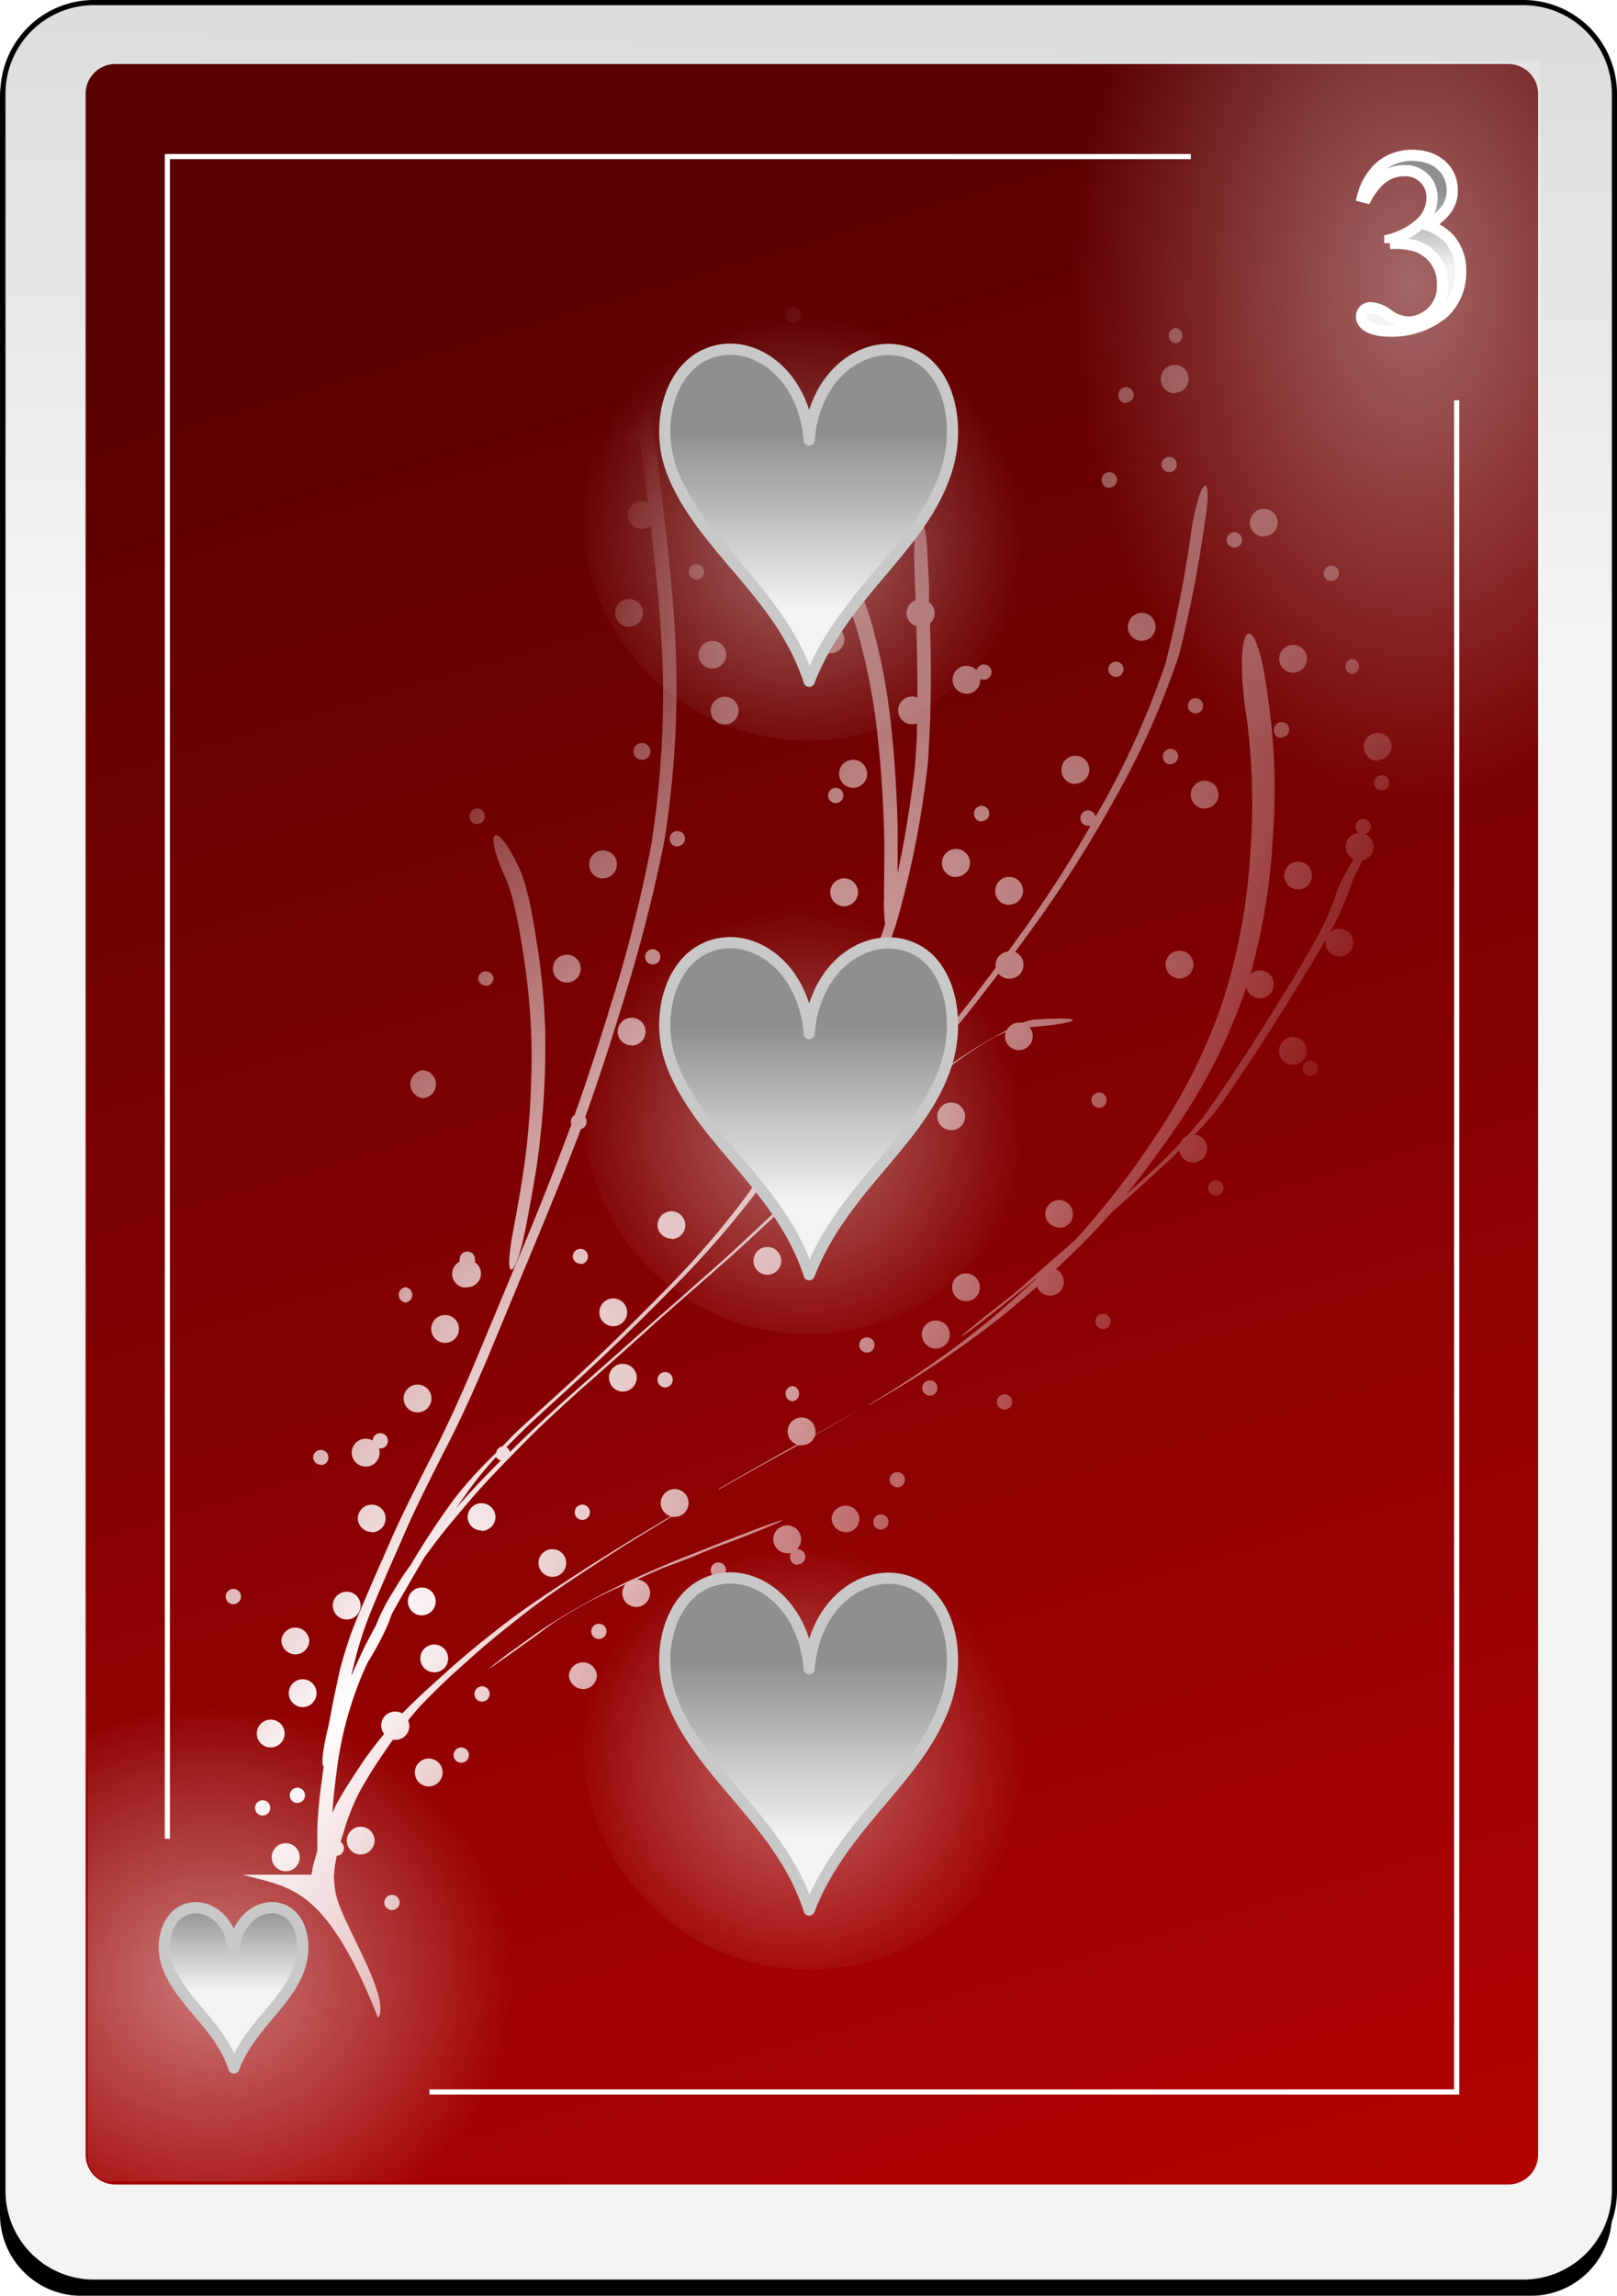 <svg id="Capa_1" data-name="Capa 1" xmlns="http://www.w3.org/2000/svg" xmlns:xlink="http://www.w3.org/1999/xlink" viewBox="0 0 144.26 204.72"><defs><style>.cls-1{filter:url(#h);}.cls-2,.cls-3,.cls-4{fill-rule:evenodd;}.cls-3{stroke:#000;fill:url(#Degradado_sin_nombre_287);}.cls-3,.cls-7{stroke-miterlimit:1.85;stroke-width:0.46px;}.cls-4{fill:url(#Degradado_sin_nombre_288);}.cls-11,.cls-13,.cls-15,.cls-5,.cls-6{isolation:isolate;}.cls-5{opacity:0.47;fill:url(#Degradado_sin_nombre_289);}.cls-6{opacity:0.4;fill:url(#Degradado_sin_nombre_290);}.cls-7{fill:none;}.cls-7,.cls-9{stroke:#fff;}.cls-12,.cls-14,.cls-16,.cls-8{stroke:#c8c8c8;stroke-linejoin:round;}.cls-8{fill:url(#Degradado_sin_nombre_291);}.cls-9{stroke-miterlimit:8.2;fill:url(#Degradado_sin_nombre_292);}.cls-10{fill:url(#Degradado_sin_nombre_293);}.cls-11,.cls-13,.cls-15{opacity:0.4;}.cls-11{fill:url(#Degradado_sin_nombre_294);}.cls-12{fill:url(#Degradado_sin_nombre_295);}.cls-13{fill:url(#Degradado_sin_nombre_296);}.cls-14{fill:url(#Degradado_sin_nombre_297);}.cls-15{fill:url(#Degradado_sin_nombre_298);}.cls-16{fill:url(#Degradado_sin_nombre_299);}</style><filter id="h" name="h"><feGaussianBlur stdDeviation="3.76"/></filter><linearGradient id="Degradado_sin_nombre_287" x1="114.59" y1="781.52" x2="124.07" y2="1295.93" gradientTransform="matrix(0.46, 0, 0, -0.46, 339.37, 425.87)" gradientUnits="userSpaceOnUse"><stop offset="0" stop-color="#f3f3f3"/><stop offset="1" stop-color="#8f8f8f"/></linearGradient><linearGradient id="Degradado_sin_nombre_288" x1="-261.92" y1="1152.18" x2="-129.66" y2="714.54" gradientTransform="matrix(0.49, 0, 0, -0.48, 493.57, 583.97)" gradientUnits="userSpaceOnUse"><stop offset="0" stop-color="#590000"/><stop offset="1" stop-color="#bf0303"/></linearGradient><radialGradient id="Degradado_sin_nombre_289" cx="124.5" cy="1837.59" r="58.67" gradientTransform="matrix(-0.46, 0, 0, 0.42, 395.59, -583.68)" gradientUnits="userSpaceOnUse"><stop offset="0" stop-color="#fff"/><stop offset="1" stop-color="#fff" stop-opacity="0"/></radialGradient><radialGradient id="Degradado_sin_nombre_290" cx="222.6" cy="733.49" r="63.15" gradientTransform="matrix(0.48, 0, 0, -0.73, 338.51, 572.34)" xlink:href="#Degradado_sin_nombre_289"/><linearGradient id="Degradado_sin_nombre_291" x1="308.36" y1="1226.17" x2="308.36" y2="1247.86" gradientTransform="matrix(0.33, 0, 0, -0.35, 239.1, 618.09)" xlink:href="#Degradado_sin_nombre_287"/><linearGradient id="Degradado_sin_nombre_292" x1="258.44" y1="1144.27" x2="258.44" y2="1147.54" gradientTransform="matrix(2.05, 0, 0, -2.05, -84.3, 2380.96)" xlink:href="#Degradado_sin_nombre_287"/><radialGradient id="Degradado_sin_nombre_293" cx="192.28" cy="1160.5" r="25.37" gradientTransform="matrix(1.7, 1.15, 4.4, -6.48, -5082.18, 7461.97)" xlink:href="#Degradado_sin_nombre_289"/><radialGradient id="Degradado_sin_nombre_294" cx="413.11" cy="1066.97" r="26.74" gradientTransform="matrix(0.75, 0, 0, -0.75, 80.86, 859.85)" xlink:href="#Degradado_sin_nombre_289"/><linearGradient id="Degradado_sin_nombre_295" x1="409.47" y1="1077.36" x2="409.47" y2="1099.05" gradientTransform="matrix(0.68, 0, 0, -0.72, 112.64, 841.39)" xlink:href="#Degradado_sin_nombre_287"/><radialGradient id="Degradado_sin_nombre_296" cx="413.11" cy="1066.97" r="26.74" gradientTransform="matrix(0.75, 0, 0, -0.75, 80.86, 912.77)" xlink:href="#Degradado_sin_nombre_289"/><linearGradient id="Degradado_sin_nombre_297" x1="409.47" y1="1077.36" x2="409.47" y2="1099.05" gradientTransform="matrix(0.68, 0, 0, -0.72, 112.64, 894.31)" xlink:href="#Degradado_sin_nombre_287"/><radialGradient id="Degradado_sin_nombre_298" cx="413.11" cy="1066.97" r="26.74" gradientTransform="matrix(0.75, 0, 0, -0.75, 80.86, 969.43)" xlink:href="#Degradado_sin_nombre_289"/><linearGradient id="Degradado_sin_nombre_299" x1="409.47" y1="1077.36" x2="409.47" y2="1099.05" gradientTransform="matrix(0.68, 0, 0, -0.72, 112.64, 950.96)" xlink:href="#Degradado_sin_nombre_287"/></defs><g class="cls-1"><path class="cls-2" d="M326.69,12.84H456a7.24,7.24,0,0,1,7.25,7.24h0V208.86a7.25,7.25,0,0,1-7.25,7.25H326.69a7.26,7.26,0,0,1-7.25-7.25h0V20.08a7.25,7.25,0,0,1,7.25-7.24" transform="translate(-319.44 -11.39)"/></g><path class="cls-3" d="M327.83,11.62h127.5a8.13,8.13,0,0,1,8.14,8.13h0v187a8.13,8.13,0,0,1-8.14,8.14H327.83a8.13,8.13,0,0,1-8.13-8.14h0v-187a8.13,8.13,0,0,1,8.13-8.13" transform="translate(-319.44 -11.39)"/><path class="cls-4" d="M329.73,17.1H454a2.66,2.66,0,0,1,2.66,2.65V203.53a2.66,2.66,0,0,1-2.66,2.65H329.73a2.65,2.65,0,0,1-2.65-2.65V19.75a2.65,2.65,0,0,1,2.65-2.65" transform="translate(-319.44 -11.39)"/><path class="cls-5" d="M379.56,205.91H329.41a2.12,2.12,0,0,1-2.13-2.12h0V158.28a2.12,2.12,0,0,1,2.13-2.12h50.15a2.13,2.13,0,0,1,2.13,2.12h0v45.51a2.13,2.13,0,0,1-2.13,2.12h0" transform="translate(-319.44 -11.39)"/><path class="cls-6" d="M396.88,16.84h60v92.78h-60Z" transform="translate(-319.44 -11.39)"/><path class="cls-7" d="M357.75,197.93H449.4V47.08M425.68,25.35H334.37v150" transform="translate(-319.44 -11.39)"/><path class="cls-8" d="M334.43,186.79c-.74-1.86-.22-4.22,1.29-5s3.38.07,4.17,1.91a5.37,5.37,0,0,1,.41,1.68,5.1,5.1,0,0,1,.4-1.68c.8-1.84,2.67-2.7,4.18-1.91s1.92,3.12,1.29,5c-1.1,3.28-4.41,5.18-5.87,9-1.21-3.77-4.59-5.73-5.87-9Z" transform="translate(-319.44 -11.39)"/><path class="cls-9" d="M443.43,33.11a6.33,6.33,0,0,1,2.4.25,3.46,3.46,0,0,1,2.3,3.36,3.16,3.16,0,0,1-3,3.39,3.19,3.19,0,0,1-1.91-.71,2.87,2.87,0,0,0-1.45-.57.78.78,0,0,0-.86.8c0,.79,1,1.29,2.56,1.29a7.38,7.38,0,0,0,4.62-1.52,4.87,4.87,0,0,0,1.66-3.77,4.28,4.28,0,0,0-1-2.93,4.75,4.75,0,0,0-1.88-1.21c1.57-1.06,2.13-1.91,2.13-3.13,0-1.84-1.45-3.12-3.54-3.12a4.34,4.34,0,0,0-3,1.12A5.48,5.48,0,0,0,441,28.93l.34.09c.93-1.66,2-2.41,3.39-2.41A2.36,2.36,0,0,1,447.2,29a3.13,3.13,0,0,1-.91,2.2,6.45,6.45,0,0,1-2.86,1.57v.3" transform="translate(-319.44 -11.39)"/><path class="cls-10" d="M353.21,191.29c1.08-1.85-3.22-8.39-3.77-10.87a4.25,4.25,0,0,1-.12-.62,9.86,9.86,0,0,1-.09-1.07,10.68,10.68,0,0,1,.26-1.86.68.68,0,0,0,.63-.68.67.67,0,0,0-.29-.56c.14-.47.29-.94.43-1.41a19.65,19.65,0,0,1,1.23-3,39.13,39.13,0,0,1,2.24-3.59c.24-.37.5-.74.76-1.1h.22a1.23,1.23,0,0,0,1.25-1.23,1.19,1.19,0,0,0-.12-.5l.93-1.11a59.45,59.45,0,0,1,4.37-4.18c1.66-1.53,3.42-2.92,5.19-4.31,2.11-1.64,4.35-3.09,6.58-4.55s4.26-2.68,6.42-4a1.45,1.45,0,0,0,.3,0,1.24,1.24,0,0,0,0-2.48,1.25,1.25,0,0,0-1.24,1.25,1.23,1.23,0,0,0,.89,1.18l-.6.35c-2.63,1.57-5.24,3.16-7.81,4.83-2.24,1.46-4.5,2.92-6.61,4.56-1.78,1.38-3.53,2.8-5.19,4.32-1.27,1.14-2.55,2.29-3.74,3.52a1.18,1.18,0,0,0-.62-.17,1.24,1.24,0,0,0-1,2,31.52,31.52,0,0,0-2.09,2.78c-.78,1.18-1.57,2.36-2.23,3.61l-.29.63c.06-1.26.22-2.5.38-3.74a32.85,32.85,0,0,1,1.07-5.18,31.28,31.28,0,0,1,1.7-4.5,26.38,26.38,0,0,0,1.78-3.33c.11-.25.2-.52.29-.77l.07-.19c.89-1.61,1.81-3.18,2.74-4.77.06-.1.12-.19.17-.29l1.06-1.43c1-1.31,2.09-2.57,3.16-3.83,1.38-1.6,2.87-3.11,4.35-4.62,1.66-1.72,3.43-3.32,5.2-4.93q2.88-2.53,5.74-5.1c2-1.82,4.07-3.6,6.11-5.4,2.3-2,4.53-4.07,6.74-6.17,1.17-1.12,2.33-2.24,3.48-3.38-.24.29,1.11-.73,3.45-2.72s4.56-3.82,6.94-5.63a33.27,33.27,0,0,1,4.65-3.18l1-.45a1.05,1.05,0,0,0-.08.36,1.24,1.24,0,1,0,2.18-.8c4.58-.33,5.52-1,.56-.68a3.92,3.92,0,0,0-1.17.28,1.12,1.12,0,0,0-.32,0,1.22,1.22,0,0,0-1.1.68,45.11,45.11,0,0,0-7,4.52c-2.36,1.8-4.65,3.7-6.91,5.62-.93.8-1.56,1.36-1.91,1.7,1.18-1.17,2.36-2.35,3.52-3.54,2.56-2.57,5-5.29,7.33-8,1.46-1.75,2.86-3.54,4.23-5.35a1.27,1.27,0,0,0,1,.45,1.24,1.24,0,0,0,.49-2.38c.62-.83,1.22-1.67,1.83-2.5a112,112,0,0,0,7.08-11.18,73.85,73.85,0,0,0,5.71-12.78,113.26,113.26,0,0,0,2.31-11.88c.76-4.78-.43-4.08-1.19.7a111.53,111.53,0,0,1-2.31,11.87,74.57,74.57,0,0,1-5.72,12.78c-.17.3-.36.6-.54.91a.68.68,0,0,0-.66-.55.69.69,0,0,0-.68.69.67.67,0,0,0,.68.68.59.59,0,0,0,.23,0,109.47,109.47,0,0,1-6.11,9.49l-1.25,1.73a1.22,1.22,0,0,0-1.12,1.21,1.9,1.9,0,0,0,0,.25c-1.67,2.24-3.38,4.45-5.17,6.59-2.35,2.77-4.77,5.48-7.33,8.06s-4.85,4.89-7.35,7.26c-2.21,2.1-4.44,4.17-6.75,6.17-2,1.8-4.09,3.58-6.11,5.4l-5.76,5.1c-1.64,1.5-3.29,3-4.85,4.58a.68.68,0,0,0-.32-.42c.61-.63,1.23-1.24,1.86-1.85,2.05-1.93,4.17-3.81,6.23-5.74,2.42-2.28,4.79-4.62,7.12-7a81.92,81.92,0,0,0,7.41-8.6A96.69,96.69,0,0,0,394,106.16a73.22,73.22,0,0,0,5.43-12.53,85,85,0,0,0,2.8-14.31A118.15,118.15,0,0,0,402.4,67a1.23,1.23,0,0,0,.42-.92,1.25,1.25,0,0,0-.5-1c0-.5,0-1,0-1.52L402.19,61c-.17-4.81-1.35-4.12-1.17.68,0,.85.05,1.71.09,2.56,0,.22,0,.45,0,.67a1.25,1.25,0,0,0-.79,1.16,1.21,1.21,0,0,0,.87,1.16c.06,2.12.11,4.25.1,6.37a1.29,1.29,0,0,0-.48-.1,1.24,1.24,0,1,0,0,2.48,1.28,1.28,0,0,0,.44-.09c0,1.37-.1,2.75-.21,4.12-.38,3.09-.86,6.19-1.52,9.24,0-1.45,0-2.92,0-4.38-.11-3.45-.32-6.9-.77-10.33a55.09,55.09,0,0,0-1.39-7,23.9,23.9,0,0,0-1.16-3.4,3.81,3.81,0,0,0-.55-.91c-3.91-3.51-5.22-2.71-1.28.75a3.51,3.51,0,0,1,.55.88,24.11,24.11,0,0,1,1.18,3.41,56.69,56.69,0,0,1,1.42,6.95,102.14,102.14,0,0,1,.79,10.33c.06,1.93,0,3.85,0,5.77a15.36,15.36,0,0,0,.09,2.49l-.15.48q-1.19,3.54-2.68,7a1.23,1.23,0,0,0-2.3.6,1.23,1.23,0,0,0,1.23,1.25l.25,0c-.61,1.27-1.24,2.52-1.93,3.75a97,97,0,0,1-6.75,11.09,80.91,80.91,0,0,1-7.42,8.59c-2.34,2.37-4.7,4.72-7.13,7-2.06,1.93-4.19,3.8-6.25,5.74l-1,1.05a.69.69,0,0,0-.57.58A38.26,38.26,0,0,0,360,145a70.38,70.38,0,0,0-3.91,5.92c-.45.61-.87,1.23-1.26,1.88s-.85,1.34-1.19,2.06a12.57,12.57,0,0,0-.65,1.45s0,0,0,0c-.34.62-.68,1.25-1,1.88-.41.86-.81,1.73-1.19,2.6,0-.15.05-.29.09-.44a36.2,36.2,0,0,1,1-3.56c.49-1.41,1.07-2.77,1.66-4.13.71-1.67,1.46-3.32,2.18-5,1-2.24,2.12-4.43,3.22-6.62,1.41-2.68,2.65-5.43,3.84-8.21,1.42-3.39,2.82-6.79,4.23-10.19s2.9-7,4.23-10.56a.7.7,0,0,0,.52-.67.62.62,0,0,0-.13-.4c1.35-3.73,2.54-7.51,3.7-11.29,1.33-4.4,2.48-8.85,3.37-13.36a86.89,86.89,0,0,0,1.06-15.87c-.16-5.4-.79-10.77-1.45-16.12-.4-3.23-.89-6.44-1.39-9.65a11,11,0,0,0-.72-2.86,1.23,1.23,0,0,0,.39.07,1.25,1.25,0,0,0,1.24-1.24,1.23,1.23,0,0,0-1.24-1.23,1.24,1.24,0,0,0-.9,2.08c-.24.34-.3,1.66,0,3.86.23,1.42.44,2.85.66,4.27a.74.74,0,0,0-.48-.17.68.68,0,0,0,0,1.36.71.71,0,0,0,.61-.36c.22,1.51.43,3,.62,4.55l.14,1.16a1.2,1.2,0,0,0-.56-.15,1.24,1.24,0,1,0,.8,2.18c.51,4.29.95,8.61,1.08,12.93a86.91,86.91,0,0,1-1.08,15.87c-.9,4.51-2,9-3.38,13.37-1.07,3.5-2.18,7-3.41,10.41a.67.67,0,0,0-.33.59.7.7,0,0,0,.05.25l-.27.71c-1.38,3.68-2.83,7.35-4.37,11q-2.12,5.09-4.25,10.18c-1.19,2.79-2.44,5.55-3.85,8.23-1.11,2.2-2.23,4.38-3.23,6.62-.73,1.67-1.47,3.33-2.19,5-.58,1.37-1.18,2.73-1.67,4.13-.37,1.18-.77,2.35-1,3.57-.21,1-.44,2-.62,3.05-.09.45-.17.89-.27,1.34-.53,2.17-.58,3.28-.38,3.45-.06.36-.11.74-.15,1.11a40.07,40.07,0,0,0-.42,4.38c0,.67,0,1.35,0,2-.15.5-.3,1-.42,1.52,0,.2-.07.4-.11.61h-6.09c4.09,1.18,7.29.83,12,12.66Zm1.2-9.58a.68.68,0,1,0-.68-.68A.68.68,0,0,0,354.41,181.71Zm-9.49-3.46a1.25,1.25,0,1,0-1.24-1.25A1.25,1.25,0,0,0,344.92,178.25Zm6.69-1.49a1.26,1.26,0,0,0,1.25-1.25,1.25,1.25,0,0,0-1.25-1.23,1.23,1.23,0,0,0-1.23,1.23A1.25,1.25,0,0,0,351.61,176.76Zm-8.74-3.48a.68.68,0,1,0-.68-.68A.68.68,0,0,0,342.87,173.28Zm3.1-1.12a.68.68,0,0,0,0-1.36.68.68,0,0,0,0,1.36Zm11.71-1.47a1.26,1.26,0,0,0,1.25-1.25,1.24,1.24,0,0,0-2.48,0A1.25,1.25,0,0,0,357.68,170.69Zm2.91-2.12a.68.68,0,1,0-.68-.68A.67.67,0,0,0,360.59,168.57Zm-17-1.36a1.24,1.24,0,1,0-1.24-1.23A1.24,1.24,0,0,0,343.55,167.21Zm2.86-3.6a1.24,1.24,0,0,0,1.23-1.24,1.24,1.24,0,0,0-2.48,0A1.25,1.25,0,0,0,346.41,163.61Zm16-.49a.68.68,0,1,0-.68-.68A.67.67,0,0,0,362.46,163.12Zm9-1.11a1.25,1.25,0,0,0,1.24-1.25,1.25,1.25,0,0,0-2.49,0A1.26,1.26,0,0,0,371.45,162Zm-13.26-1.5a1.22,1.22,0,0,0,1.23-1.23,1.24,1.24,0,1,0-1.23,1.23Zm4.85-.3c.06,0,1.46-1,3.74-2.62,1-.72,1.92-1.47,3-2.1a43.79,43.79,0,0,1,4.52-2.41l.95-.42a1.21,1.21,0,0,0-.29.78,1.24,1.24,0,1,0,2.48,0,1.22,1.22,0,0,0-1.17-1.21c1.08-.48,2.17-1,3.27-1.38s2.48-1,3.73-1.48l1.59-.59c4.89-1.87,6.16-2.62,1.27-.74l-1.6.61c-1.26.48-2.48,1-3.73,1.47-1.78.69-3.52,1.47-5.26,2.25a68,68,0,0,0-7,3.83c-1,.63-2,1.38-3,2.1a30.22,30.22,0,0,0-2.49,1.91Zm-17.25-1.3a1.25,1.25,0,0,0,1.24-1.25,1.25,1.25,0,0,0-2.49,0A1.26,1.26,0,0,0,345.79,158.91Zm27.08-1.37a.68.68,0,1,0,0-1.36.68.68,0,1,0,0,1.36Zm-22.49-1.74a1.24,1.24,0,0,0,1.23-1.24,1.24,1.24,0,0,0-2.48,0A1.25,1.25,0,0,0,350.38,155.8Zm6.69-.37a1.24,1.24,0,0,0,0-2.48,1.24,1.24,0,1,0,0,2.48Zm-16.81-1a.68.68,0,1,0-.68-.68A.68.68,0,0,0,340.26,154.44Zm43.27-2.36a.68.68,0,1,0-.68-.68A.67.67,0,0,0,383.53,152.08ZM368.72,152a1.23,1.23,0,0,0,1.23-1.24,1.22,1.22,0,0,0-1.23-1.23,1.23,1.23,0,0,0-1.24,1.23A1.25,1.25,0,0,0,368.72,152Zm21.88-1.11a.68.68,0,0,0,0-1.36h-.06a1.22,1.22,0,0,0,.37-.87,1.24,1.24,0,1,0-1.24,1.23,1.29,1.29,0,0,0,.35,0,.72.72,0,0,0-.1.36.68.68,0,0,0,.68.68Zm4.28-2.86a1.25,1.25,0,0,0,1.24-1.24,1.25,1.25,0,0,0-2.49,0A1.25,1.25,0,0,0,394.88,148Zm-42.27,0a1.24,1.24,0,0,0,1.23-1.24,1.22,1.22,0,0,0-1.23-1.23,1.24,1.24,0,0,0-1.25,1.23A1.25,1.25,0,0,0,352.61,148Zm9.78-.13a1.24,1.24,0,0,0,1.25-1.23,1.25,1.25,0,0,0-1.25-1.24,1.24,1.24,0,0,0-1.23,1.24A1.22,1.22,0,0,0,362.39,147.86Zm35.64-.11a.68.68,0,1,0,0-1.36.68.68,0,0,0,0,1.36Zm-26.64-.87a.68.68,0,1,0,0-1.36.68.68,0,0,0,0,1.36ZM360,146.07l1.23-1.76a33.23,33.23,0,0,1,2.47-3,.7.7,0,0,0,.42.31c-1.33,1.35-2.66,2.72-3.9,4.16l-.22.26Zm23.58-1.87,4-2.26,3.06-1.68a1.29,1.29,0,0,0,.35,0,1.22,1.22,0,0,0,1.18-.91q2.14-1.21,4.26-2.44l-4.24,2.39a1.18,1.18,0,0,0,0-.27,1.24,1.24,0,1,0-1.64,1.17l-1,.54q-3,1.69-6,3.42Zm15.91-.18a.68.68,0,1,0-.68-.68A.68.68,0,0,0,399.53,144Zm-47.43-1.85a1.25,1.25,0,0,0,1.25-1.25,1.16,1.16,0,0,0-.07-.37h.13a.68.68,0,0,0,.68-.68.69.69,0,0,0-.68-.69.68.68,0,0,0-.68.66,1.34,1.34,0,0,0-.63-.16,1.24,1.24,0,0,0,0,2.48Zm-4-.13a.68.68,0,1,0-.68-.68A.68.68,0,0,0,348.07,142Zm8.63-4.71a1.24,1.24,0,0,0,0-2.48,1.24,1.24,0,1,0,0,2.48Zm52.37-.25a.68.68,0,1,0-.68-.68A.68.68,0,0,0,409.07,137.08ZM397,136.66l1.85-1.07a87.94,87.94,0,0,0,8.91-6q2.17-1.67,4.2-3.48a1.23,1.23,0,0,0,1.16.81,1.22,1.22,0,0,0,1.23-1.23,1.23,1.23,0,0,0-.71-1.13c1-.92,1.94-1.85,2.89-2.81.69-.7,1.35-1.42,2-2.16l.1-.09c2-1.8,4-3.58,5.94-5.43l.09-.1a1.24,1.24,0,0,0,2.47-.17,1.25,1.25,0,0,0-1.1-1.24,25.57,25.57,0,0,0,3.09-3.79c1.17-1.72,2.33-3.45,3.45-5.2s2.21-3.51,3.29-5.28c.62-1,1.24-2,1.84-3.1a1,1,0,0,0,0,.25,1.24,1.24,0,0,0,1.23,1.24,1.25,1.25,0,0,0,1.25-1.24,1.24,1.24,0,0,0-1.25-1.23,1.25,1.25,0,0,0-.86.34l.5-.91a26.33,26.33,0,0,0,1.27-2.94,11.36,11.36,0,0,1,.44-1.15c.28-.56.52-1,.71-1.44a1.24,1.24,0,0,0,1-1.22,1.26,1.26,0,0,0-.75-1.15.66.66,0,0,0,.5-.65.68.68,0,1,0-1.36,0,.71.71,0,0,0,.31.57A1.23,1.23,0,0,0,440.2,88c-.37.61-.78,1.35-1.25,2.29a12.27,12.27,0,0,0-.43,1.15,24.39,24.39,0,0,1-1.26,2.93c-.82,1.58-1.75,3.12-2.67,4.65-1.07,1.77-2.18,3.52-3.29,5.27s-2.28,3.48-3.45,5.2a23.12,23.12,0,0,1-2.53,3.2,1.29,1.29,0,0,0-.61.67l-1.39,1.42q-1.68,1.59-3.39,3.13c1.59-2,3.06-4,4.49-6.07a51.1,51.1,0,0,0,6-11.79c.08-.21.14-.43.21-.64a1.24,1.24,0,1,0,1.21-1.49,1.26,1.26,0,0,0-.84.33A56.22,56.22,0,0,0,433,86a55.84,55.84,0,0,0-.49-12.72c-1-7.9-3-6.79-2,1.11A56.61,56.61,0,0,1,431,87.14a52.85,52.85,0,0,1-2.62,14,51.27,51.27,0,0,1-6,11.81,76,76,0,0,1-7,9c-1.47,1.3-3,2.6-4.44,3.88-1.07,1-2.21,1.82-3.33,2.71-3.91,3.13-2.68,2.41,1.23-.71,1-.81,2.05-1.6,3-2.45a.2.2,0,0,0,0,.07c-2,1.86-4,3.64-6.16,5.29a87.1,87.1,0,0,1-8.75,5.91Zm-6.87-.31a.69.69,0,0,0,0-1.37.69.69,0,0,0,0,1.37Zm12.4-.51a.71.71,0,0,0,.55-.68.68.68,0,1,0-.68.68ZM375,135.48a1.26,1.26,0,0,0,1.25-1.25A1.25,1.25,0,0,0,375,133a1.23,1.23,0,0,0-1.23,1.23A1.25,1.25,0,0,0,375,135.48Zm3.78-.38a.68.68,0,1,0-.68-.68A.68.68,0,0,0,378.82,135.1Zm18-3.1a.68.68,0,1,0-.68-.68A.68.68,0,0,0,396.8,132Zm6.13-.36a1.25,1.25,0,1,0-1.23-1.25A1.26,1.26,0,0,0,402.93,131.64Zm-43.76-.51a1.24,1.24,0,1,0-1.24-1.23A1.24,1.24,0,0,0,359.17,131.13Zm58.7-1.23a.68.68,0,1,0-.68-.68A.68.68,0,0,0,417.87,129.9Zm-43.7-.25a1.24,1.24,0,1,0,0-2.48,1.24,1.24,0,0,0,0,2.48Zm-18.53-2.11a.69.69,0,0,0,0-1.37.69.69,0,0,0,0,1.37Zm50-.12a1.24,1.24,0,1,0,0-2.48,1.24,1.24,0,1,0,0,2.48Zm-44.5-1.25a1.22,1.22,0,0,0,1.23-1.23,1.24,1.24,0,0,0-.54-1,.59.59,0,0,0,0-.27.68.68,0,1,0-1.36,0,.54.54,0,0,0,0,.22,1.22,1.22,0,0,0,.58,2.31Zm26.78-1.11a1.24,1.24,0,0,0,0-2.48,1.24,1.24,0,1,0,0,2.48Zm-22.84-.45c.29,0,.85-1.43,1.33-4s1-5.19,1.25-7.82a72.17,72.17,0,0,0,.43-9.75,61.2,61.2,0,0,0-.69-7.28c-.26-1.62-.5-3.24-.91-4.83a16.39,16.39,0,0,0-.58-1.84c-2.15-4.79-3.51-4-1.28.73a13,13,0,0,1,.58,1.83c.42,1.59.68,3.22.94,4.84a60.89,60.89,0,0,1,.71,7.26,73.74,73.74,0,0,1-.4,9.74c-.29,2.62-.76,5.22-1.25,7.82-.42,2.26-.38,3.31-.13,3.29Zm26.49,0a.69.69,0,0,0,0-1.37.69.69,0,0,0,0,1.37Zm-20.33-.5a.68.68,0,1,0-.68-.68A.68.68,0,0,0,371.26,124.07Zm8.13-2.23a1.24,1.24,0,1,0-1.25-1.24A1.24,1.24,0,0,0,379.39,121.84Zm34.58-1a1.22,1.22,0,0,0,1.23-1.23,1.24,1.24,0,0,0-1.23-1.25,1.25,1.25,0,0,0-1.24,1.25A1.24,1.24,0,0,0,414,120.84ZM427.91,118a.68.68,0,1,0-.68-.68A.68.68,0,0,0,427.91,118Zm-23.62-5.83a1.23,1.23,0,0,0,1.25-1.23,1.24,1.24,0,1,0-2.48,0A1.22,1.22,0,0,0,404.29,112.16Zm13.2-2a.68.68,0,1,0,0-1.36.68.68,0,0,0,0,1.36Zm-60.3-.86a1.25,1.25,0,0,0,0-2.49,1.25,1.25,0,0,0,0,2.49Zm31.37-.5a1.24,1.24,0,0,0,0-2.48,1.24,1.24,0,1,0,0,2.48Zm47.78-1.48a.68.68,0,1,0,0-1.36.68.68,0,0,0,0,1.36Zm-1.55-1a1.24,1.24,0,1,0-1.24-1.23A1.24,1.24,0,0,0,434.79,106.34ZM396.24,106a1.25,1.25,0,0,0,0-2.5,1.25,1.25,0,0,0,0,2.5Zm-20.46-1.38a1.24,1.24,0,1,0-1.23-1.23A1.22,1.22,0,0,0,375.78,104.6Zm-13-5.32a.7.7,0,0,0,.69-.69.69.69,0,0,0-1.37,0A.7.7,0,0,0,362.82,99.28ZM370,99a1.24,1.24,0,1,0-1.23-1.23A1.24,1.24,0,0,0,370,99Zm54.67-.36a1.24,1.24,0,1,0,0-2.48,1.24,1.24,0,0,0,0,2.48Zm-47-1.25a.68.68,0,1,0,0-1.36.68.68,0,1,0,0,1.36Zm17.17-5.2A1.24,1.24,0,1,0,393.51,91,1.26,1.26,0,0,0,394.76,92.21Zm14.62-.13a1.24,1.24,0,1,0-1.23-1.23A1.23,1.23,0,0,0,409.38,92.08Zm25.79-1.36a1.24,1.24,0,0,0,0-2.48,1.24,1.24,0,1,0,0,2.48Zm-62-1a1.24,1.24,0,0,0,1.23-1.24,1.24,1.24,0,0,0-2.48,0A1.25,1.25,0,0,0,373.19,89.73Zm31.48-.13a1.24,1.24,0,0,0,1.25-1.23,1.25,1.25,0,0,0-2.5,0A1.24,1.24,0,0,0,404.67,89.6Zm-24.85-2.72a.68.68,0,1,0-.69-.68A.69.69,0,0,0,379.82,86.88Zm-17.86-2a.68.68,0,1,0-.69-.68A.69.69,0,0,0,362,84.89Zm45-.24a.68.68,0,1,0-.68-.68A.68.68,0,0,0,407,84.65Zm19.89-1.12a1.24,1.24,0,1,0,0-2.48,1.24,1.24,0,0,0,0,2.48ZM394,83a.68.68,0,1,0,0-1.36A.68.68,0,0,0,394,83Zm48.71-1.12a.68.68,0,1,0,0-1.36.68.68,0,0,0,0,1.36Zm-47.16-.24a1.25,1.25,0,0,0,0-2.5,1.25,1.25,0,0,0,0,2.5Zm19.83-.38a1.24,1.24,0,1,0-1.24-1.25A1.24,1.24,0,0,0,415.33,81.3Zm8.5-1.74a.68.68,0,1,0-.69-.68A.68.68,0,0,0,423.83,79.56Zm18.53-.38A1.22,1.22,0,0,0,443.59,78a1.24,1.24,0,1,0-1.23,1.23Zm-65.63,0a.75.75,0,1,0-.14,0Zm57-2a.68.68,0,0,0,.68-.68.68.68,0,1,0-1.36,0A.67.67,0,0,0,433.74,77.21ZM384.1,76a1.24,1.24,0,1,0-1.25-1.25A1.24,1.24,0,0,0,384.1,76Zm42-1a.68.68,0,0,0,.68-.68.68.68,0,1,0-1.36,0A.67.67,0,0,0,426.06,75Zm-20.4-1.74A1.25,1.25,0,0,0,406.9,72s0,0,0-.07a.66.66,0,0,0,.32.07.68.68,0,1,0-.66-.86,1.24,1.24,0,1,0-.89,2.1ZM419,71.75a.68.68,0,1,0-.68-.68A.68.68,0,0,0,419,71.75Zm21.08-.24a.69.69,0,0,0,0-1.37.69.69,0,0,0,0,1.37Zm-5.28-.13a1.24,1.24,0,1,0-1.24-1.24A1.24,1.24,0,0,0,434.79,71.38ZM383,71a1.24,1.24,0,0,0,1.23-1.24A1.22,1.22,0,0,0,383,68.54a1.24,1.24,0,0,0-1.25,1.23A1.25,1.25,0,0,0,383,71Zm10.53-1.36A1.24,1.24,0,1,0,392.35,68a.7.7,0,0,0-.2.48.67.67,0,0,0,.31.57,1.23,1.23,0,0,0,1.05.62Zm27.77-1.11a1.25,1.25,0,0,0,1.24-1.25,1.24,1.24,0,0,0-2.48,0A1.25,1.25,0,0,0,421.28,68.54Zm-45.75-1.25a1.24,1.24,0,1,0-1.23-1.23A1.24,1.24,0,0,0,375.53,67.29Zm20.9-3.84a.68.68,0,1,0,0-1.36.68.68,0,0,0,0,1.36Zm41.77-.25a.68.68,0,1,0-.68-.68A.67.67,0,0,0,438.2,63.2Zm-56.65-.13a.68.68,0,1,0,0-1.36.68.68,0,1,0,0,1.36Zm48-2.85a.68.68,0,1,0-.68-.68A.68.68,0,0,0,429.52,60.22Zm2.67-1A1.25,1.25,0,0,0,433.43,58a1.24,1.24,0,1,0-1.24,1.24Zm-44.56-1.49a.68.68,0,1,0,0-1.36.68.68,0,1,0,0,1.36Zm5.64-.49a1.24,1.24,0,0,0,0-2.48,1.24,1.24,0,1,0,0,2.48Zm-10.67-2A1.23,1.23,0,0,0,383.85,54a1.25,1.25,0,0,0-2.49,0A1.23,1.23,0,0,0,382.6,55.26Zm35.76-.36a.69.69,0,0,0,.68-.7.68.68,0,0,0-1.36,0A.7.7,0,0,0,418.36,54.9Zm-16.05-.13a1.24,1.24,0,1,0,0-2.48,1.24,1.24,0,0,0,0,2.48Zm21.39-1.25a.68.68,0,1,0,0-1.36.68.68,0,1,0,0,1.36Zm-23.93-2.84a.68.68,0,1,0,0-1.36.68.68,0,0,0,0,1.36Zm-26.58-.37a1.24,1.24,0,1,0-1.25-1.25A1.24,1.24,0,0,0,373.19,50.31Zm46.67-3a.68.68,0,1,0-.69-.68A.69.69,0,0,0,419.86,47.34Zm4.4-.87A1.24,1.24,0,1,0,423,45.22,1.26,1.26,0,0,0,424.26,46.47ZM371.5,44.6a.68.68,0,1,0,0-1.36.68.68,0,0,0,0,1.36ZM424.32,42a.69.69,0,0,0,0-1.37.69.69,0,0,0,0,1.37Zm-34.09-1.87a.69.69,0,1,0-.69-.68A.69.69,0,0,0,390.23,40.14Zm-17.48-3.35a.68.68,0,1,0-.68-.68A.68.68,0,0,0,372.75,36.79Zm3.46-2.48a.68.68,0,1,0-.68-.68A.67.67,0,0,0,376.21,34.31Z" transform="translate(-319.44 -11.39)"/><path class="cls-11" d="M411.69,57.33a20.11,20.11,0,1,1-20.11-20.11,20.11,20.11,0,0,1,20.11,20.11Z" transform="translate(-319.44 -11.39)"/><path class="cls-12" d="M379.44,53.54c-1.54-3.87-.45-8.76,2.68-10.4s7,.13,8.67,4a10.68,10.68,0,0,1,.84,3.49,10.44,10.44,0,0,1,.84-3.49c1.65-3.83,5.54-5.6,8.67-4s4,6.47,2.68,10.4c-2.29,6.8-9.15,10.75-12.19,18.6-2.52-7.82-9.52-11.9-12.19-18.6Z" transform="translate(-319.44 -11.39)"/><path class="cls-13" d="M411.69,110.25a20.11,20.11,0,1,1-20.11-20.11,20.11,20.11,0,0,1,20.11,20.11Z" transform="translate(-319.44 -11.39)"/><path class="cls-14" d="M379.44,106.46c-1.54-3.87-.45-8.76,2.68-10.4s7,.13,8.67,4a10.68,10.68,0,0,1,.84,3.49,10.44,10.44,0,0,1,.84-3.49c1.65-3.83,5.54-5.6,8.67-4s4,6.47,2.68,10.4c-2.29,6.8-9.15,10.75-12.19,18.6-2.52-7.82-9.52-11.9-12.19-18.6Z" transform="translate(-319.44 -11.39)"/><path class="cls-15" d="M411.69,166.91a20.11,20.11,0,1,1-20.11-20.11,20.11,20.11,0,0,1,20.11,20.11Z" transform="translate(-319.44 -11.39)"/><path class="cls-16" d="M379.44,163.11c-1.54-3.86-.45-8.75,2.68-10.4s7,.13,8.67,4a10.74,10.74,0,0,1,.84,3.49,10.5,10.5,0,0,1,.84-3.49c1.65-3.83,5.54-5.6,8.67-4s4,6.47,2.68,10.4c-2.29,6.8-9.15,10.75-12.19,18.6-2.52-7.82-9.52-11.9-12.19-18.6Z" transform="translate(-319.44 -11.39)"/></svg>